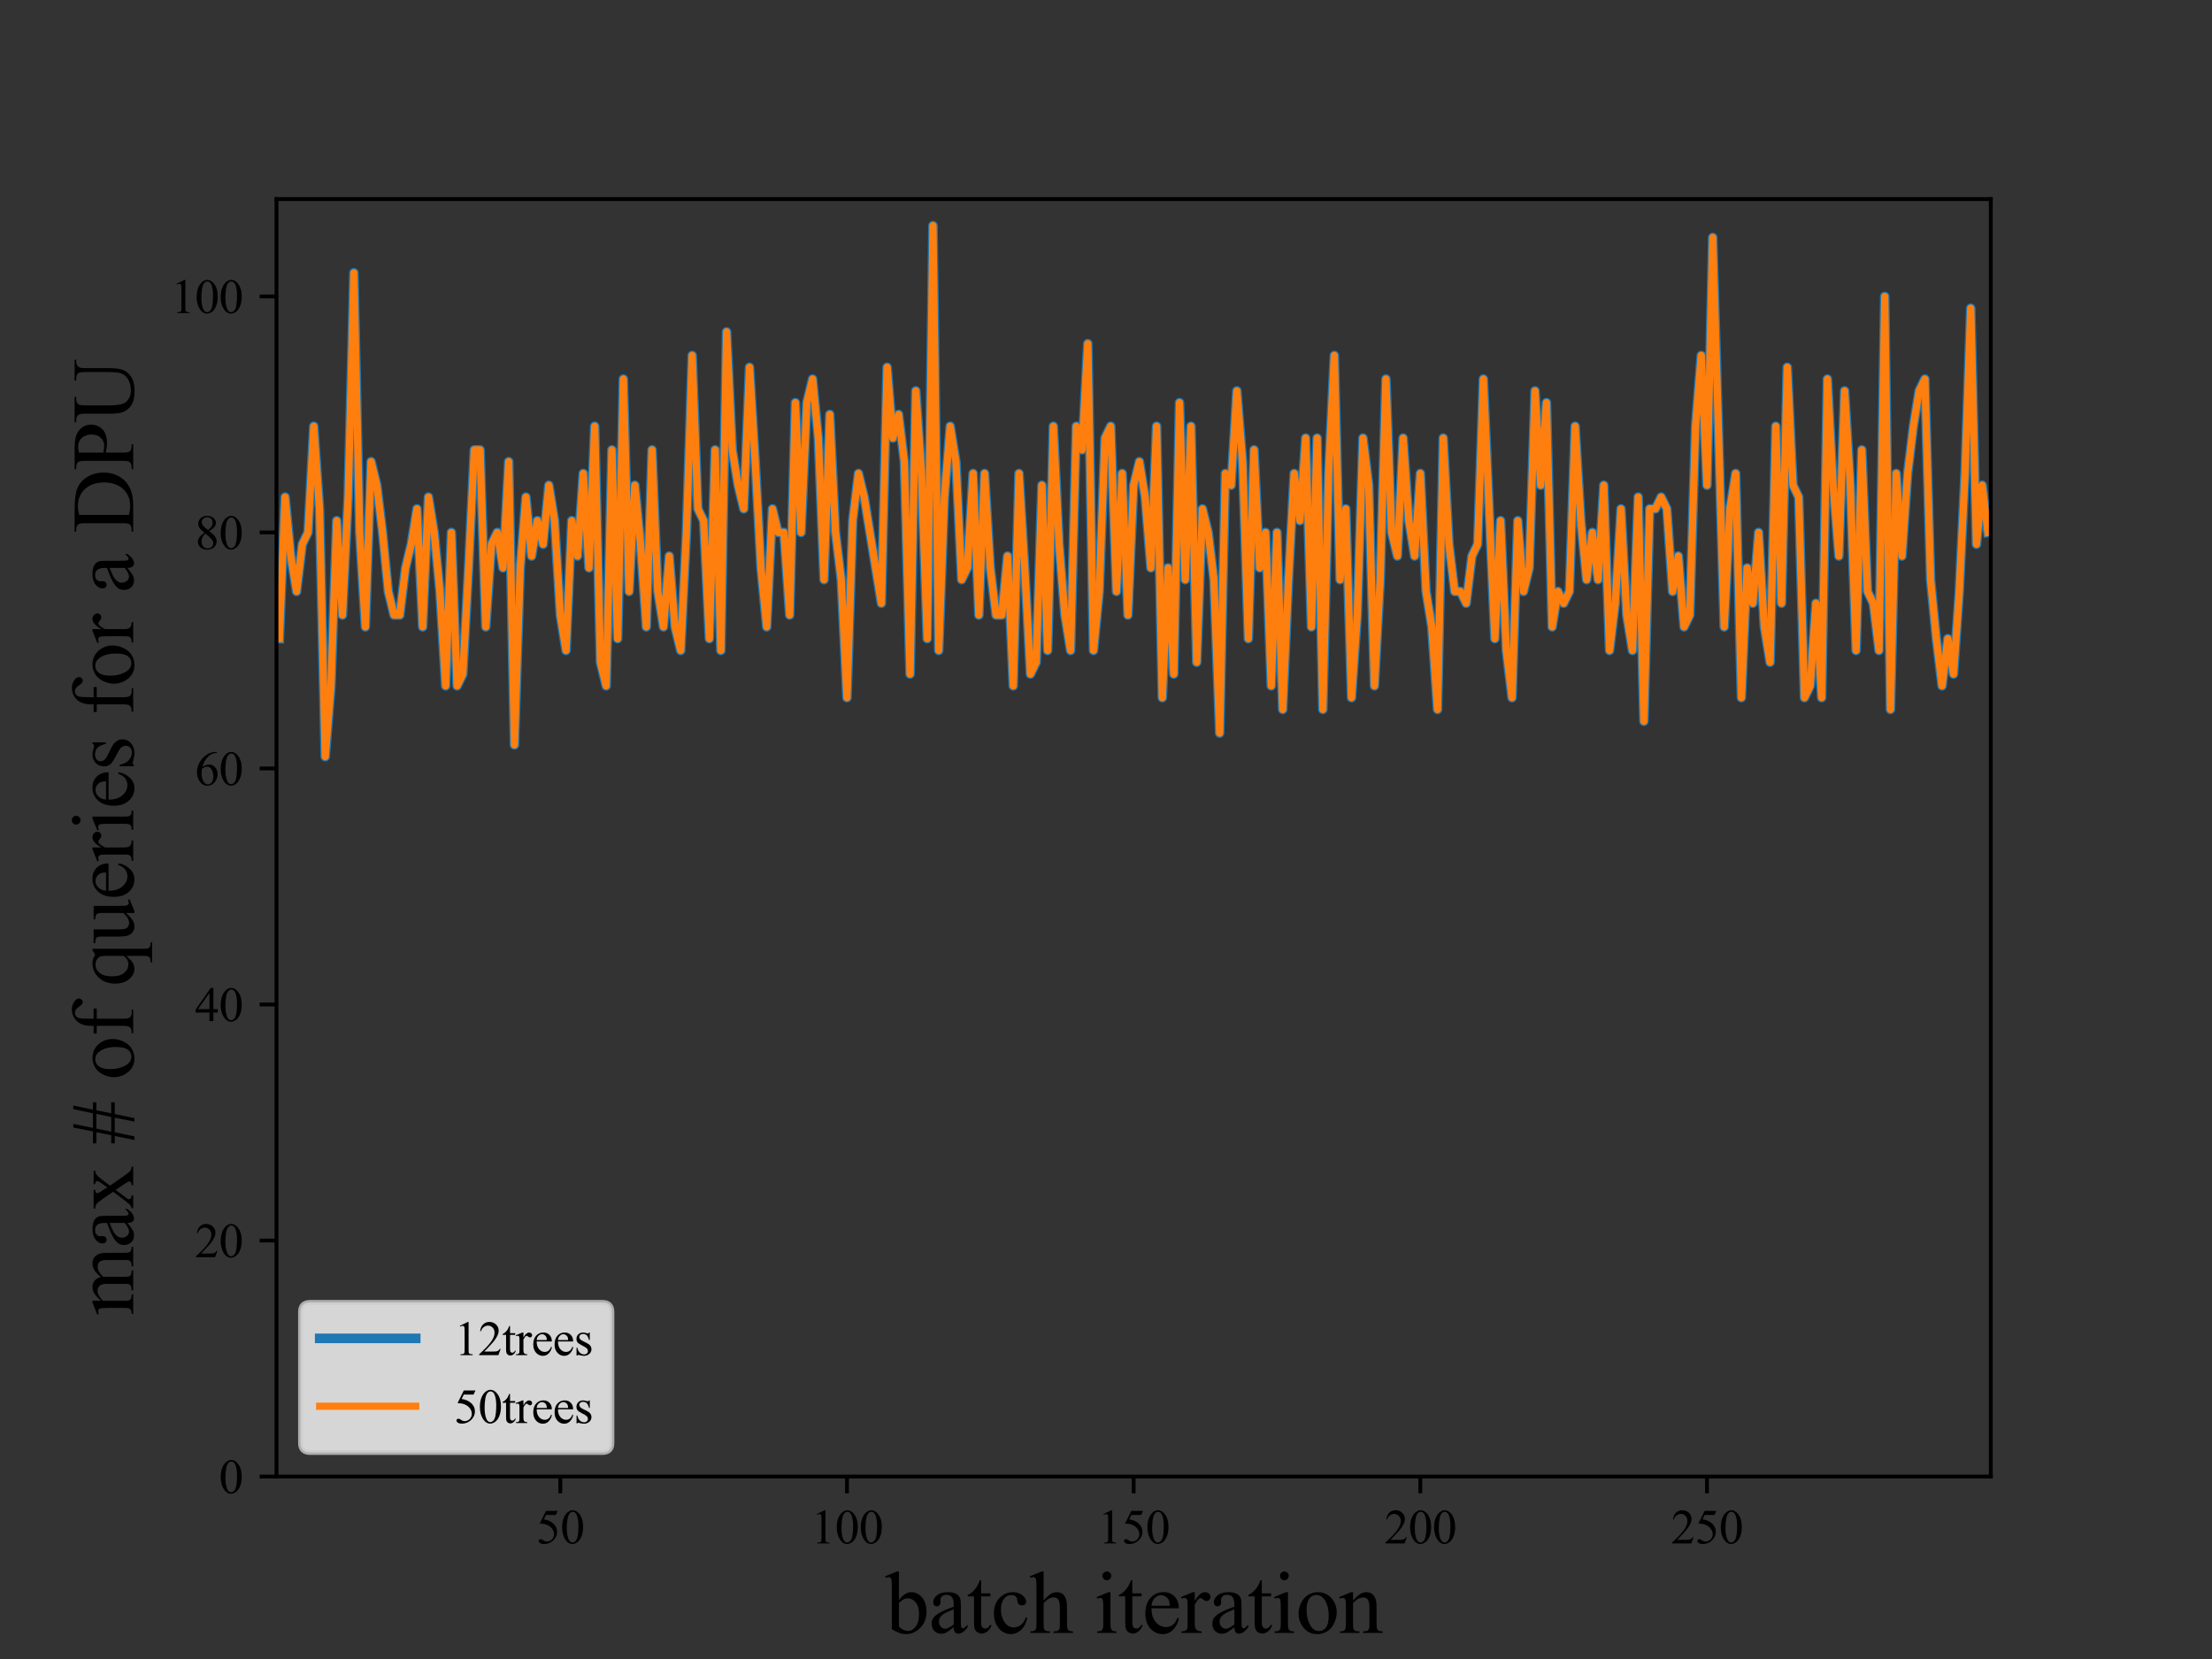 <?xml version="1.0" encoding="utf-8" standalone="no"?>
<!DOCTYPE svg PUBLIC "-//W3C//DTD SVG 1.1//EN"
  "http://www.w3.org/Graphics/SVG/1.1/DTD/svg11.dtd">
<svg xmlns:xlink="http://www.w3.org/1999/xlink" width="460.8pt" height="345.6pt" viewBox="0 0 460.8 345.6" xmlns="http://www.w3.org/2000/svg" version="1.1">
 <rect x="0" y="0" width="460.8" height="345.6" fill="#333333" stroke="none"/>
 <defs>
  <style type="text/css">*{stroke-linejoin: round; stroke-linecap: butt}</style>
 </defs>
 <g id="figure_1">
  <g id="patch_1">
   <path d="M 0 345.6 
L 460.8 345.6 
L 460.8 0 
L 0 0 
L 0 345.6 
z
" style="fill: none"/>
  </g>
  <g id="axes_1">
   <g id="patch_2">
    <path d="M 57.6 307.584 
L 414.72 307.584 
L 414.72 41.472 
L 57.6 41.472 
L 57.6 307.584 
z
" style="fill: none"/>
   </g>
   <g id="matplotlib.axis_1">
    <g id="xtick_1">
     <g id="line2d_1">
      <defs>
       <path id="m4aee5d13ea" d="M 0 0 
L 0 3.5 
" style="stroke: #000000; stroke-width: 0.8"/>
      </defs>
      <g>
       <use xlink:href="#m4aee5d13ea" x="116.722" y="307.584" style="stroke: #000000; stroke-width: 0.8"/>
      </g>
     </g>
     <g id="text_1">
      <!-- 50 -->
      <g transform="translate(111.722 321.528) scale(0.1 -0.1)">
       <defs>
        <path id="TimesNewRomanPSMT-35" d="M 2778 4238 
L 2534 3706 
L 1259 3706 
L 981 3138 
Q 1809 3016 2294 2522 
Q 2709 2097 2709 1522 
Q 2709 1188 2573 903 
Q 2438 619 2231 419 
Q 2025 219 1772 97 
Q 1413 -75 1034 -75 
Q 653 -75 479 54 
Q 306 184 306 341 
Q 306 428 378 495 
Q 450 563 559 563 
Q 641 563 702 538 
Q 763 513 909 409 
Q 1144 247 1384 247 
Q 1750 247 2026 523 
Q 2303 800 2303 1197 
Q 2303 1581 2056 1914 
Q 1809 2247 1375 2428 
Q 1034 2569 447 2591 
L 1259 4238 
L 2778 4238 
z
" transform="scale(0.016)"/>
        <path id="TimesNewRomanPSMT-30" d="M 231 2094 
Q 231 2819 450 3342 
Q 669 3866 1031 4122 
Q 1313 4325 1613 4325 
Q 2100 4325 2488 3828 
Q 2972 3213 2972 2159 
Q 2972 1422 2759 906 
Q 2547 391 2217 158 
Q 1888 -75 1581 -75 
Q 975 -75 572 641 
Q 231 1244 231 2094 
z
M 844 2016 
Q 844 1141 1059 588 
Q 1238 122 1591 122 
Q 1759 122 1940 273 
Q 2122 425 2216 781 
Q 2359 1319 2359 2297 
Q 2359 3022 2209 3506 
Q 2097 3866 1919 4016 
Q 1791 4119 1609 4119 
Q 1397 4119 1231 3928 
Q 1006 3669 925 3112 
Q 844 2556 844 2016 
z
" transform="scale(0.016)"/>
       </defs>
       <use xlink:href="#TimesNewRomanPSMT-35"/>
       <use xlink:href="#TimesNewRomanPSMT-30" x="50"/>
      </g>
     </g>
    </g>
    <g id="xtick_2">
     <g id="line2d_2">
      <g>
       <use xlink:href="#m4aee5d13ea" x="176.441" y="307.584" style="stroke: #000000; stroke-width: 0.8"/>
      </g>
     </g>
     <g id="text_2">
      <!-- 100 -->
      <g transform="translate(168.941 321.528) scale(0.1 -0.1)">
       <defs>
        <path id="TimesNewRomanPSMT-31" d="M 750 3822 
L 1781 4325 
L 1884 4325 
L 1884 747 
Q 1884 391 1914 303 
Q 1944 216 2037 169 
Q 2131 122 2419 116 
L 2419 0 
L 825 0 
L 825 116 
Q 1125 122 1212 167 
Q 1300 213 1334 289 
Q 1369 366 1369 747 
L 1369 3034 
Q 1369 3497 1338 3628 
Q 1316 3728 1258 3775 
Q 1200 3822 1119 3822 
Q 1003 3822 797 3725 
L 750 3822 
z
" transform="scale(0.016)"/>
       </defs>
       <use xlink:href="#TimesNewRomanPSMT-31"/>
       <use xlink:href="#TimesNewRomanPSMT-30" x="50"/>
       <use xlink:href="#TimesNewRomanPSMT-30" x="100"/>
      </g>
     </g>
    </g>
    <g id="xtick_3">
     <g id="line2d_3">
      <g>
       <use xlink:href="#m4aee5d13ea" x="236.16" y="307.584" style="stroke: #000000; stroke-width: 0.8"/>
      </g>
     </g>
     <g id="text_3">
      <!-- 150 -->
      <g transform="translate(228.66 321.528) scale(0.1 -0.1)">
       <use xlink:href="#TimesNewRomanPSMT-31"/>
       <use xlink:href="#TimesNewRomanPSMT-35" x="50"/>
       <use xlink:href="#TimesNewRomanPSMT-30" x="100"/>
      </g>
     </g>
    </g>
    <g id="xtick_4">
     <g id="line2d_4">
      <g>
       <use xlink:href="#m4aee5d13ea" x="295.879" y="307.584" style="stroke: #000000; stroke-width: 0.8"/>
      </g>
     </g>
     <g id="text_4">
      <!-- 200 -->
      <g transform="translate(288.379 321.528) scale(0.1 -0.1)">
       <defs>
        <path id="TimesNewRomanPSMT-32" d="M 2934 816 
L 2638 0 
L 138 0 
L 138 116 
Q 1241 1122 1691 1759 
Q 2141 2397 2141 2925 
Q 2141 3328 1894 3587 
Q 1647 3847 1303 3847 
Q 991 3847 742 3664 
Q 494 3481 375 3128 
L 259 3128 
Q 338 3706 661 4015 
Q 984 4325 1469 4325 
Q 1984 4325 2329 3994 
Q 2675 3663 2675 3213 
Q 2675 2891 2525 2569 
Q 2294 2063 1775 1497 
Q 997 647 803 472 
L 1909 472 
Q 2247 472 2383 497 
Q 2519 522 2628 598 
Q 2738 675 2819 816 
L 2934 816 
z
" transform="scale(0.016)"/>
       </defs>
       <use xlink:href="#TimesNewRomanPSMT-32"/>
       <use xlink:href="#TimesNewRomanPSMT-30" x="50"/>
       <use xlink:href="#TimesNewRomanPSMT-30" x="100"/>
      </g>
     </g>
    </g>
    <g id="xtick_5">
     <g id="line2d_5">
      <g>
       <use xlink:href="#m4aee5d13ea" x="355.598" y="307.584" style="stroke: #000000; stroke-width: 0.8"/>
      </g>
     </g>
     <g id="text_5">
      <!-- 250 -->
      <g transform="translate(348.098 321.528) scale(0.1 -0.1)">
       <use xlink:href="#TimesNewRomanPSMT-32"/>
       <use xlink:href="#TimesNewRomanPSMT-35" x="50"/>
       <use xlink:href="#TimesNewRomanPSMT-30" x="100"/>
      </g>
     </g>
    </g>
    <g id="text_6">
     <!-- batch iteration -->
     <g transform="translate(184.431 340.166) scale(0.18 -0.18)">
      <defs>
       <path id="TimesNewRomanPSMT-62" d="M 984 2369 
Q 1400 2947 1881 2947 
Q 2322 2947 2650 2570 
Q 2978 2194 2978 1541 
Q 2978 778 2472 313 
Q 2038 -88 1503 -88 
Q 1253 -88 995 3 
Q 738 94 469 275 
L 469 3241 
Q 469 3728 445 3840 
Q 422 3953 372 3993 
Q 322 4034 247 4034 
Q 159 4034 28 3984 
L -16 4094 
L 844 4444 
L 984 4444 
L 984 2369 
z
M 984 2169 
L 984 456 
Q 1144 300 1314 220 
Q 1484 141 1663 141 
Q 1947 141 2192 453 
Q 2438 766 2438 1363 
Q 2438 1913 2192 2208 
Q 1947 2503 1634 2503 
Q 1469 2503 1303 2419 
Q 1178 2356 984 2169 
z
" transform="scale(0.016)"/>
       <path id="TimesNewRomanPSMT-61" d="M 1822 413 
Q 1381 72 1269 19 
Q 1100 -59 909 -59 
Q 613 -59 420 144 
Q 228 347 228 678 
Q 228 888 322 1041 
Q 450 1253 767 1440 
Q 1084 1628 1822 1897 
L 1822 2009 
Q 1822 2438 1686 2597 
Q 1550 2756 1291 2756 
Q 1094 2756 978 2650 
Q 859 2544 859 2406 
L 866 2225 
Q 866 2081 792 2003 
Q 719 1925 600 1925 
Q 484 1925 411 2006 
Q 338 2088 338 2228 
Q 338 2497 613 2722 
Q 888 2947 1384 2947 
Q 1766 2947 2009 2819 
Q 2194 2722 2281 2516 
Q 2338 2381 2338 1966 
L 2338 994 
Q 2338 584 2353 492 
Q 2369 400 2405 369 
Q 2441 338 2488 338 
Q 2538 338 2575 359 
Q 2641 400 2828 588 
L 2828 413 
Q 2478 -56 2159 -56 
Q 2006 -56 1915 50 
Q 1825 156 1822 413 
z
M 1822 616 
L 1822 1706 
Q 1350 1519 1213 1441 
Q 966 1303 859 1153 
Q 753 1003 753 825 
Q 753 600 887 451 
Q 1022 303 1197 303 
Q 1434 303 1822 616 
z
" transform="scale(0.016)"/>
       <path id="TimesNewRomanPSMT-74" d="M 1031 3803 
L 1031 2863 
L 1700 2863 
L 1700 2644 
L 1031 2644 
L 1031 788 
Q 1031 509 1111 412 
Q 1191 316 1316 316 
Q 1419 316 1516 380 
Q 1613 444 1666 569 
L 1788 569 
Q 1678 263 1478 108 
Q 1278 -47 1066 -47 
Q 922 -47 784 33 
Q 647 113 581 261 
Q 516 409 516 719 
L 516 2644 
L 63 2644 
L 63 2747 
Q 234 2816 414 2980 
Q 594 3144 734 3369 
Q 806 3488 934 3803 
L 1031 3803 
z
" transform="scale(0.016)"/>
       <path id="TimesNewRomanPSMT-63" d="M 2631 1088 
Q 2516 522 2178 217 
Q 1841 -88 1431 -88 
Q 944 -88 581 321 
Q 219 731 219 1428 
Q 219 2103 620 2525 
Q 1022 2947 1584 2947 
Q 2006 2947 2278 2723 
Q 2550 2500 2550 2259 
Q 2550 2141 2473 2067 
Q 2397 1994 2259 1994 
Q 2075 1994 1981 2113 
Q 1928 2178 1911 2362 
Q 1894 2547 1784 2644 
Q 1675 2738 1481 2738 
Q 1169 2738 978 2506 
Q 725 2200 725 1697 
Q 725 1184 976 792 
Q 1228 400 1656 400 
Q 1963 400 2206 609 
Q 2378 753 2541 1131 
L 2631 1088 
z
" transform="scale(0.016)"/>
       <path id="TimesNewRomanPSMT-68" d="M 1041 4444 
L 1041 2350 
Q 1388 2731 1591 2839 
Q 1794 2947 1997 2947 
Q 2241 2947 2416 2812 
Q 2591 2678 2675 2391 
Q 2734 2191 2734 1659 
L 2734 647 
Q 2734 375 2778 275 
Q 2809 200 2884 156 
Q 2959 113 3159 113 
L 3159 0 
L 1753 0 
L 1753 113 
L 1819 113 
Q 2019 113 2097 173 
Q 2175 234 2206 353 
Q 2216 403 2216 647 
L 2216 1659 
Q 2216 2128 2167 2275 
Q 2119 2422 2012 2495 
Q 1906 2569 1756 2569 
Q 1603 2569 1437 2487 
Q 1272 2406 1041 2159 
L 1041 647 
Q 1041 353 1073 281 
Q 1106 209 1195 161 
Q 1284 113 1503 113 
L 1503 0 
L 84 0 
L 84 113 
Q 275 113 384 172 
Q 447 203 484 290 
Q 522 378 522 647 
L 522 3238 
Q 522 3728 498 3840 
Q 475 3953 426 3993 
Q 378 4034 297 4034 
Q 231 4034 84 3984 
L 41 4094 
L 897 4444 
L 1041 4444 
z
" transform="scale(0.016)"/>
       <path id="TimesNewRomanPSMT-20" transform="scale(0.016)"/>
       <path id="TimesNewRomanPSMT-69" d="M 928 4444 
Q 1059 4444 1151 4351 
Q 1244 4259 1244 4128 
Q 1244 3997 1151 3903 
Q 1059 3809 928 3809 
Q 797 3809 703 3903 
Q 609 3997 609 4128 
Q 609 4259 701 4351 
Q 794 4444 928 4444 
z
M 1188 2947 
L 1188 647 
Q 1188 378 1227 289 
Q 1266 200 1342 156 
Q 1419 113 1622 113 
L 1622 0 
L 231 0 
L 231 113 
Q 441 113 512 153 
Q 584 194 626 287 
Q 669 381 669 647 
L 669 1750 
Q 669 2216 641 2353 
Q 619 2453 572 2492 
Q 525 2531 444 2531 
Q 356 2531 231 2484 
L 188 2597 
L 1050 2947 
L 1188 2947 
z
" transform="scale(0.016)"/>
       <path id="TimesNewRomanPSMT-65" d="M 681 1784 
Q 678 1147 991 784 
Q 1303 422 1725 422 
Q 2006 422 2214 576 
Q 2422 731 2563 1106 
L 2659 1044 
Q 2594 616 2278 264 
Q 1963 -88 1488 -88 
Q 972 -88 605 314 
Q 238 716 238 1394 
Q 238 2128 614 2539 
Q 991 2950 1559 2950 
Q 2041 2950 2350 2633 
Q 2659 2316 2659 1784 
L 681 1784 
z
M 681 1966 
L 2006 1966 
Q 1991 2241 1941 2353 
Q 1863 2528 1708 2628 
Q 1553 2728 1384 2728 
Q 1125 2728 920 2526 
Q 716 2325 681 1966 
z
" transform="scale(0.016)"/>
       <path id="TimesNewRomanPSMT-72" d="M 1038 2947 
L 1038 2303 
Q 1397 2947 1775 2947 
Q 1947 2947 2059 2842 
Q 2172 2738 2172 2600 
Q 2172 2478 2090 2393 
Q 2009 2309 1897 2309 
Q 1788 2309 1652 2417 
Q 1516 2525 1450 2525 
Q 1394 2525 1328 2463 
Q 1188 2334 1038 2041 
L 1038 669 
Q 1038 431 1097 309 
Q 1138 225 1241 169 
Q 1344 113 1538 113 
L 1538 0 
L 72 0 
L 72 113 
Q 291 113 397 181 
Q 475 231 506 341 
Q 522 394 522 644 
L 522 1753 
Q 522 2253 501 2348 
Q 481 2444 426 2487 
Q 372 2531 291 2531 
Q 194 2531 72 2484 
L 41 2597 
L 906 2947 
L 1038 2947 
z
" transform="scale(0.016)"/>
       <path id="TimesNewRomanPSMT-6f" d="M 1600 2947 
Q 2250 2947 2644 2453 
Q 2978 2031 2978 1484 
Q 2978 1100 2793 706 
Q 2609 313 2286 112 
Q 1963 -88 1566 -88 
Q 919 -88 538 428 
Q 216 863 216 1403 
Q 216 1797 411 2186 
Q 606 2575 925 2761 
Q 1244 2947 1600 2947 
z
M 1503 2744 
Q 1338 2744 1170 2645 
Q 1003 2547 900 2300 
Q 797 2053 797 1666 
Q 797 1041 1045 587 
Q 1294 134 1700 134 
Q 2003 134 2200 384 
Q 2397 634 2397 1244 
Q 2397 2006 2069 2444 
Q 1847 2744 1503 2744 
z
" transform="scale(0.016)"/>
       <path id="TimesNewRomanPSMT-6e" d="M 1034 2341 
Q 1538 2947 1994 2947 
Q 2228 2947 2397 2830 
Q 2566 2713 2666 2444 
Q 2734 2256 2734 1869 
L 2734 647 
Q 2734 375 2778 278 
Q 2813 200 2889 156 
Q 2966 113 3172 113 
L 3172 0 
L 1756 0 
L 1756 113 
L 1816 113 
Q 2016 113 2095 173 
Q 2175 234 2206 353 
Q 2219 400 2219 647 
L 2219 1819 
Q 2219 2209 2117 2386 
Q 2016 2563 1775 2563 
Q 1403 2563 1034 2156 
L 1034 647 
Q 1034 356 1069 288 
Q 1113 197 1189 155 
Q 1266 113 1500 113 
L 1500 0 
L 84 0 
L 84 113 
L 147 113 
Q 366 113 442 223 
Q 519 334 519 647 
L 519 1709 
Q 519 2225 495 2337 
Q 472 2450 423 2490 
Q 375 2531 294 2531 
Q 206 2531 84 2484 
L 38 2597 
L 900 2947 
L 1034 2947 
L 1034 2341 
z
" transform="scale(0.016)"/>
      </defs>
      <use xlink:href="#TimesNewRomanPSMT-62"/>
      <use xlink:href="#TimesNewRomanPSMT-61" x="50"/>
      <use xlink:href="#TimesNewRomanPSMT-74" x="94.385"/>
      <use xlink:href="#TimesNewRomanPSMT-63" x="122.168"/>
      <use xlink:href="#TimesNewRomanPSMT-68" x="166.553"/>
      <use xlink:href="#TimesNewRomanPSMT-20" x="216.553"/>
      <use xlink:href="#TimesNewRomanPSMT-69" x="241.553"/>
      <use xlink:href="#TimesNewRomanPSMT-74" x="269.336"/>
      <use xlink:href="#TimesNewRomanPSMT-65" x="297.119"/>
      <use xlink:href="#TimesNewRomanPSMT-72" x="341.504"/>
      <use xlink:href="#TimesNewRomanPSMT-61" x="374.805"/>
      <use xlink:href="#TimesNewRomanPSMT-74" x="419.189"/>
      <use xlink:href="#TimesNewRomanPSMT-69" x="446.973"/>
      <use xlink:href="#TimesNewRomanPSMT-6f" x="474.756"/>
      <use xlink:href="#TimesNewRomanPSMT-6e" x="524.756"/>
     </g>
    </g>
   </g>
   <g id="matplotlib.axis_2">
    <g id="ytick_1">
     <g id="line2d_6">
      <defs>
       <path id="m797837fdf9" d="M 0 0 
L -3.5 0 
" style="stroke: #000000; stroke-width: 0.8"/>
      </defs>
      <g>
       <use xlink:href="#m797837fdf9" x="57.6" y="307.584" style="stroke: #000000; stroke-width: 0.8"/>
      </g>
     </g>
     <g id="text_7">
      <!-- 0 -->
      <g transform="translate(45.6 311.056) scale(0.1 -0.1)">
       <use xlink:href="#TimesNewRomanPSMT-30"/>
      </g>
     </g>
    </g>
    <g id="ytick_2">
     <g id="line2d_7">
      <g>
       <use xlink:href="#m797837fdf9" x="57.6" y="258.418" style="stroke: #000000; stroke-width: 0.8"/>
      </g>
     </g>
     <g id="text_8">
      <!-- 20 -->
      <g transform="translate(40.6 261.89) scale(0.1 -0.1)">
       <use xlink:href="#TimesNewRomanPSMT-32"/>
       <use xlink:href="#TimesNewRomanPSMT-30" x="50"/>
      </g>
     </g>
    </g>
    <g id="ytick_3">
     <g id="line2d_8">
      <g>
       <use xlink:href="#m797837fdf9" x="57.6" y="209.252" style="stroke: #000000; stroke-width: 0.8"/>
      </g>
     </g>
     <g id="text_9">
      <!-- 40 -->
      <g transform="translate(40.6 212.723) scale(0.1 -0.1)">
       <defs>
        <path id="TimesNewRomanPSMT-34" d="M 2978 1563 
L 2978 1119 
L 2409 1119 
L 2409 0 
L 1894 0 
L 1894 1119 
L 100 1119 
L 100 1519 
L 2066 4325 
L 2409 4325 
L 2409 1563 
L 2978 1563 
z
M 1894 1563 
L 1894 3666 
L 406 1563 
L 1894 1563 
z
" transform="scale(0.016)"/>
       </defs>
       <use xlink:href="#TimesNewRomanPSMT-34"/>
       <use xlink:href="#TimesNewRomanPSMT-30" x="50"/>
      </g>
     </g>
    </g>
    <g id="ytick_4">
     <g id="line2d_9">
      <g>
       <use xlink:href="#m797837fdf9" x="57.6" y="160.085" style="stroke: #000000; stroke-width: 0.8"/>
      </g>
     </g>
     <g id="text_10">
      <!-- 60 -->
      <g transform="translate(40.6 163.557) scale(0.1 -0.1)">
       <defs>
        <path id="TimesNewRomanPSMT-36" d="M 2869 4325 
L 2869 4209 
Q 2456 4169 2195 4045 
Q 1934 3922 1679 3669 
Q 1425 3416 1258 3105 
Q 1091 2794 978 2366 
Q 1428 2675 1881 2675 
Q 2316 2675 2634 2325 
Q 2953 1975 2953 1425 
Q 2953 894 2631 456 
Q 2244 -75 1606 -75 
Q 1172 -75 869 213 
Q 275 772 275 1663 
Q 275 2231 503 2743 
Q 731 3256 1154 3653 
Q 1578 4050 1965 4187 
Q 2353 4325 2688 4325 
L 2869 4325 
z
M 925 2138 
Q 869 1716 869 1456 
Q 869 1156 980 804 
Q 1091 453 1309 247 
Q 1469 100 1697 100 
Q 1969 100 2183 356 
Q 2397 613 2397 1088 
Q 2397 1622 2184 2012 
Q 1972 2403 1581 2403 
Q 1463 2403 1327 2353 
Q 1191 2303 925 2138 
z
" transform="scale(0.016)"/>
       </defs>
       <use xlink:href="#TimesNewRomanPSMT-36"/>
       <use xlink:href="#TimesNewRomanPSMT-30" x="50"/>
      </g>
     </g>
    </g>
    <g id="ytick_5">
     <g id="line2d_10">
      <g>
       <use xlink:href="#m797837fdf9" x="57.6" y="110.919" style="stroke: #000000; stroke-width: 0.8"/>
      </g>
     </g>
     <g id="text_11">
      <!-- 80 -->
      <g transform="translate(40.6 114.391) scale(0.1 -0.1)">
       <defs>
        <path id="TimesNewRomanPSMT-38" d="M 1228 2134 
Q 725 2547 579 2797 
Q 434 3047 434 3316 
Q 434 3728 753 4026 
Q 1072 4325 1600 4325 
Q 2113 4325 2425 4047 
Q 2738 3769 2738 3413 
Q 2738 3175 2569 2928 
Q 2400 2681 1866 2347 
Q 2416 1922 2594 1678 
Q 2831 1359 2831 1006 
Q 2831 559 2490 242 
Q 2150 -75 1597 -75 
Q 994 -75 656 303 
Q 388 606 388 966 
Q 388 1247 577 1523 
Q 766 1800 1228 2134 
z
M 1719 2469 
Q 2094 2806 2194 3001 
Q 2294 3197 2294 3444 
Q 2294 3772 2109 3958 
Q 1925 4144 1606 4144 
Q 1288 4144 1088 3959 
Q 888 3775 888 3528 
Q 888 3366 970 3203 
Q 1053 3041 1206 2894 
L 1719 2469 
z
M 1375 2016 
Q 1116 1797 991 1539 
Q 866 1281 866 981 
Q 866 578 1086 336 
Q 1306 94 1647 94 
Q 1984 94 2187 284 
Q 2391 475 2391 747 
Q 2391 972 2272 1150 
Q 2050 1481 1375 2016 
z
" transform="scale(0.016)"/>
       </defs>
       <use xlink:href="#TimesNewRomanPSMT-38"/>
       <use xlink:href="#TimesNewRomanPSMT-30" x="50"/>
      </g>
     </g>
    </g>
    <g id="ytick_6">
     <g id="line2d_11">
      <g>
       <use xlink:href="#m797837fdf9" x="57.6" y="61.753" style="stroke: #000000; stroke-width: 0.8"/>
      </g>
     </g>
     <g id="text_12">
      <!-- 100 -->
      <g transform="translate(35.6 65.225) scale(0.1 -0.1)">
       <use xlink:href="#TimesNewRomanPSMT-31"/>
       <use xlink:href="#TimesNewRomanPSMT-30" x="50"/>
       <use xlink:href="#TimesNewRomanPSMT-30" x="100"/>
      </g>
     </g>
    </g>
    <g id="text_13">
     <!-- max # of queries for a DPU -->
     <g transform="translate(27.75 274.003) rotate(-90) scale(0.18 -0.18)">
      <defs>
       <path id="TimesNewRomanPSMT-6d" d="M 1050 2338 
Q 1363 2650 1419 2697 
Q 1559 2816 1721 2881 
Q 1884 2947 2044 2947 
Q 2313 2947 2506 2790 
Q 2700 2634 2766 2338 
Q 3088 2713 3309 2830 
Q 3531 2947 3766 2947 
Q 3994 2947 4170 2830 
Q 4347 2713 4450 2447 
Q 4519 2266 4519 1878 
L 4519 647 
Q 4519 378 4559 278 
Q 4591 209 4675 161 
Q 4759 113 4950 113 
L 4950 0 
L 3538 0 
L 3538 113 
L 3597 113 
Q 3781 113 3884 184 
Q 3956 234 3988 344 
Q 4000 397 4000 647 
L 4000 1878 
Q 4000 2228 3916 2372 
Q 3794 2572 3525 2572 
Q 3359 2572 3192 2489 
Q 3025 2406 2788 2181 
L 2781 2147 
L 2788 2013 
L 2788 647 
Q 2788 353 2820 281 
Q 2853 209 2943 161 
Q 3034 113 3253 113 
L 3253 0 
L 1806 0 
L 1806 113 
Q 2044 113 2133 169 
Q 2222 225 2256 338 
Q 2272 391 2272 647 
L 2272 1878 
Q 2272 2228 2169 2381 
Q 2031 2581 1784 2581 
Q 1616 2581 1450 2491 
Q 1191 2353 1050 2181 
L 1050 647 
Q 1050 366 1089 281 
Q 1128 197 1204 155 
Q 1281 113 1516 113 
L 1516 0 
L 100 0 
L 100 113 
Q 297 113 375 155 
Q 453 197 493 289 
Q 534 381 534 647 
L 534 1741 
Q 534 2213 506 2350 
Q 484 2453 437 2492 
Q 391 2531 309 2531 
Q 222 2531 100 2484 
L 53 2597 
L 916 2947 
L 1050 2947 
L 1050 2338 
z
" transform="scale(0.016)"/>
       <path id="TimesNewRomanPSMT-78" d="M 84 2863 
L 1431 2863 
L 1431 2747 
Q 1303 2747 1251 2703 
Q 1200 2659 1200 2588 
Q 1200 2513 1309 2356 
Q 1344 2306 1413 2200 
L 1616 1875 
L 1850 2200 
Q 2075 2509 2075 2591 
Q 2075 2656 2022 2701 
Q 1969 2747 1850 2747 
L 1850 2863 
L 2819 2863 
L 2819 2747 
Q 2666 2738 2553 2663 
Q 2400 2556 2134 2200 
L 1744 1678 
L 2456 653 
Q 2719 275 2831 198 
Q 2944 122 3122 113 
L 3122 0 
L 1772 0 
L 1772 113 
Q 1913 113 1991 175 
Q 2050 219 2050 291 
Q 2050 363 1850 653 
L 1431 1266 
L 972 653 
Q 759 369 759 316 
Q 759 241 829 180 
Q 900 119 1041 113 
L 1041 0 
L 106 0 
L 106 113 
Q 219 128 303 191 
Q 422 281 703 653 
L 1303 1450 
L 759 2238 
Q 528 2575 401 2661 
Q 275 2747 84 2747 
L 84 2863 
z
" transform="scale(0.016)"/>
       <path id="TimesNewRomanPSMT-23" d="M 359 -88 
L 650 1334 
L 116 1334 
L 116 1591 
L 700 1591 
L 916 2663 
L 116 2663 
L 116 2913 
L 975 2913 
L 1259 4334 
L 1519 4334 
L 1234 2913 
L 2288 2913 
L 2591 4334 
L 2850 4334 
L 2553 2913 
L 3084 2913 
L 3084 2663 
L 2506 2663 
L 2288 1591 
L 3084 1591 
L 3084 1334 
L 2234 1334 
L 1944 -88 
L 1691 -88 
L 1975 1334 
L 916 1334 
L 619 -88 
L 359 -88 
z
M 963 1591 
L 2022 1591 
L 2247 2663 
L 1181 2663 
L 963 1591 
z
" transform="scale(0.016)"/>
       <path id="TimesNewRomanPSMT-66" d="M 1319 2638 
L 1319 756 
Q 1319 356 1406 250 
Q 1522 113 1716 113 
L 1975 113 
L 1975 0 
L 266 0 
L 266 113 
L 394 113 
Q 519 113 622 175 
Q 725 238 764 344 
Q 803 450 803 756 
L 803 2638 
L 247 2638 
L 247 2863 
L 803 2863 
L 803 3050 
Q 803 3478 940 3775 
Q 1078 4072 1361 4255 
Q 1644 4438 1997 4438 
Q 2325 4438 2600 4225 
Q 2781 4084 2781 3909 
Q 2781 3816 2700 3733 
Q 2619 3650 2525 3650 
Q 2453 3650 2373 3701 
Q 2294 3753 2178 3923 
Q 2063 4094 1966 4153 
Q 1869 4213 1750 4213 
Q 1606 4213 1506 4136 
Q 1406 4059 1362 3898 
Q 1319 3738 1319 3069 
L 1319 2863 
L 2056 2863 
L 2056 2638 
L 1319 2638 
z
" transform="scale(0.016)"/>
       <path id="TimesNewRomanPSMT-71" d="M 2734 2947 
L 2734 -734 
Q 2734 -1009 2771 -1087 
Q 2809 -1166 2889 -1209 
Q 2969 -1253 3200 -1253 
L 3200 -1369 
L 1756 -1369 
L 1756 -1253 
L 1816 -1253 
Q 1991 -1253 2081 -1203 
Q 2144 -1169 2181 -1080 
Q 2219 -991 2219 -734 
L 2219 497 
Q 1934 159 1721 35 
Q 1509 -88 1281 -88 
Q 866 -88 539 290 
Q 213 669 213 1303 
Q 213 2031 644 2489 
Q 1075 2947 1684 2947 
Q 1863 2947 2013 2897 
Q 2163 2847 2281 2747 
Q 2463 2834 2628 2947 
L 2734 2947 
z
M 2219 694 
L 2219 2038 
Q 2219 2272 2158 2406 
Q 2097 2541 1940 2634 
Q 1784 2728 1588 2728 
Q 1238 2728 988 2431 
Q 738 2134 738 1531 
Q 738 953 992 653 
Q 1247 353 1606 353 
Q 1791 353 1934 433 
Q 2078 513 2219 694 
z
" transform="scale(0.016)"/>
       <path id="TimesNewRomanPSMT-75" d="M 2709 2863 
L 2709 1128 
Q 2709 631 2732 520 
Q 2756 409 2807 365 
Q 2859 322 2928 322 
Q 3025 322 3147 375 
L 3191 266 
L 2334 -88 
L 2194 -88 
L 2194 519 
Q 1825 119 1631 15 
Q 1438 -88 1222 -88 
Q 981 -88 804 51 
Q 628 191 559 409 
Q 491 628 491 1028 
L 491 2306 
Q 491 2509 447 2587 
Q 403 2666 317 2708 
Q 231 2750 6 2747 
L 6 2863 
L 1009 2863 
L 1009 947 
Q 1009 547 1148 422 
Q 1288 297 1484 297 
Q 1619 297 1789 381 
Q 1959 466 2194 703 
L 2194 2325 
Q 2194 2569 2105 2655 
Q 2016 2741 1734 2747 
L 1734 2863 
L 2709 2863 
z
" transform="scale(0.016)"/>
       <path id="TimesNewRomanPSMT-73" d="M 2050 2947 
L 2050 1972 
L 1947 1972 
Q 1828 2431 1642 2597 
Q 1456 2763 1169 2763 
Q 950 2763 815 2647 
Q 681 2531 681 2391 
Q 681 2216 781 2091 
Q 878 1963 1175 1819 
L 1631 1597 
Q 2266 1288 2266 781 
Q 2266 391 1970 151 
Q 1675 -88 1309 -88 
Q 1047 -88 709 6 
Q 606 38 541 38 
Q 469 38 428 -44 
L 325 -44 
L 325 978 
L 428 978 
Q 516 541 762 319 
Q 1009 97 1316 97 
Q 1531 97 1667 223 
Q 1803 350 1803 528 
Q 1803 744 1651 891 
Q 1500 1038 1047 1263 
Q 594 1488 453 1669 
Q 313 1847 313 2119 
Q 313 2472 555 2709 
Q 797 2947 1181 2947 
Q 1350 2947 1591 2875 
Q 1750 2828 1803 2828 
Q 1853 2828 1881 2850 
Q 1909 2872 1947 2947 
L 2050 2947 
z
" transform="scale(0.016)"/>
       <path id="TimesNewRomanPSMT-44" d="M 109 0 
L 109 116 
L 269 116 
Q 538 116 650 288 
Q 719 391 719 750 
L 719 3488 
Q 719 3884 631 3984 
Q 509 4122 269 4122 
L 109 4122 
L 109 4238 
L 1834 4238 
Q 2784 4238 3279 4022 
Q 3775 3806 4076 3303 
Q 4378 2800 4378 2141 
Q 4378 1256 3841 663 
Q 3238 0 2003 0 
L 109 0 
z
M 1319 306 
Q 1716 219 1984 219 
Q 2709 219 3187 728 
Q 3666 1238 3666 2109 
Q 3666 2988 3187 3494 
Q 2709 4000 1959 4000 
Q 1678 4000 1319 3909 
L 1319 306 
z
" transform="scale(0.016)"/>
       <path id="TimesNewRomanPSMT-50" d="M 1313 1984 
L 1313 750 
Q 1313 350 1400 253 
Q 1519 116 1759 116 
L 1922 116 
L 1922 0 
L 106 0 
L 106 116 
L 266 116 
Q 534 116 650 291 
Q 713 388 713 750 
L 713 3488 
Q 713 3888 628 3984 
Q 506 4122 266 4122 
L 106 4122 
L 106 4238 
L 1659 4238 
Q 2228 4238 2556 4120 
Q 2884 4003 3109 3725 
Q 3334 3447 3334 3066 
Q 3334 2547 2992 2222 
Q 2650 1897 2025 1897 
Q 1872 1897 1694 1919 
Q 1516 1941 1313 1984 
z
M 1313 2163 
Q 1478 2131 1606 2115 
Q 1734 2100 1825 2100 
Q 2150 2100 2386 2351 
Q 2622 2603 2622 3003 
Q 2622 3278 2509 3514 
Q 2397 3750 2190 3867 
Q 1984 3984 1722 3984 
Q 1563 3984 1313 3925 
L 1313 2163 
z
" transform="scale(0.016)"/>
       <path id="TimesNewRomanPSMT-55" d="M 3053 4122 
L 3053 4238 
L 4553 4238 
L 4553 4122 
L 4394 4122 
Q 4144 4122 4009 3913 
Q 3944 3816 3944 3463 
L 3944 1744 
Q 3944 1106 3817 754 
Q 3691 403 3320 151 
Q 2950 -100 2313 -100 
Q 1619 -100 1259 140 
Q 900 381 750 788 
Q 650 1066 650 1831 
L 650 3488 
Q 650 3878 542 4000 
Q 434 4122 194 4122 
L 34 4122 
L 34 4238 
L 1866 4238 
L 1866 4122 
L 1703 4122 
Q 1441 4122 1328 3956 
Q 1250 3844 1250 3488 
L 1250 1641 
Q 1250 1394 1295 1075 
Q 1341 756 1459 578 
Q 1578 400 1801 284 
Q 2025 169 2350 169 
Q 2766 169 3094 350 
Q 3422 531 3542 814 
Q 3663 1097 3663 1772 
L 3663 3488 
Q 3663 3884 3575 3984 
Q 3453 4122 3213 4122 
L 3053 4122 
z
" transform="scale(0.016)"/>
      </defs>
      <use xlink:href="#TimesNewRomanPSMT-6d"/>
      <use xlink:href="#TimesNewRomanPSMT-61" x="77.783"/>
      <use xlink:href="#TimesNewRomanPSMT-78" x="122.168"/>
      <use xlink:href="#TimesNewRomanPSMT-20" x="172.168"/>
      <use xlink:href="#TimesNewRomanPSMT-23" x="197.168"/>
      <use xlink:href="#TimesNewRomanPSMT-20" x="247.168"/>
      <use xlink:href="#TimesNewRomanPSMT-6f" x="272.168"/>
      <use xlink:href="#TimesNewRomanPSMT-66" x="322.168"/>
      <use xlink:href="#TimesNewRomanPSMT-20" x="355.469"/>
      <use xlink:href="#TimesNewRomanPSMT-71" x="380.469"/>
      <use xlink:href="#TimesNewRomanPSMT-75" x="430.469"/>
      <use xlink:href="#TimesNewRomanPSMT-65" x="480.469"/>
      <use xlink:href="#TimesNewRomanPSMT-72" x="524.854"/>
      <use xlink:href="#TimesNewRomanPSMT-69" x="558.154"/>
      <use xlink:href="#TimesNewRomanPSMT-65" x="585.938"/>
      <use xlink:href="#TimesNewRomanPSMT-73" x="630.322"/>
      <use xlink:href="#TimesNewRomanPSMT-20" x="669.238"/>
      <use xlink:href="#TimesNewRomanPSMT-66" x="694.238"/>
      <use xlink:href="#TimesNewRomanPSMT-6f" x="727.539"/>
      <use xlink:href="#TimesNewRomanPSMT-72" x="777.539"/>
      <use xlink:href="#TimesNewRomanPSMT-20" x="810.84"/>
      <use xlink:href="#TimesNewRomanPSMT-61" x="835.84"/>
      <use xlink:href="#TimesNewRomanPSMT-20" x="880.225"/>
      <use xlink:href="#TimesNewRomanPSMT-44" x="905.225"/>
      <use xlink:href="#TimesNewRomanPSMT-50" x="977.441"/>
      <use xlink:href="#TimesNewRomanPSMT-55" x="1033.057"/>
     </g>
    </g>
   </g>
   <g id="line2d_12">
    <path d="M 58.197 133.044 
L 59.392 103.544 
L 60.586 115.836 
L 61.78 123.211 
L 62.975 113.378 
L 64.169 110.919 
L 65.363 88.794 
L 66.558 106.003 
L 67.752 157.627 
L 68.947 142.877 
L 70.141 108.461 
L 71.335 128.127 
L 72.53 103.544 
L 73.724 56.836 
L 74.919 110.919 
L 76.113 130.586 
L 77.307 96.169 
L 78.502 101.086 
L 79.696 110.919 
L 80.89 123.211 
L 82.085 128.127 
L 83.279 128.127 
L 84.474 118.294 
L 85.668 113.378 
L 86.862 106.003 
L 88.057 130.586 
L 89.251 103.544 
L 90.445 110.919 
L 91.64 123.211 
L 92.834 142.877 
L 94.029 110.919 
L 95.223 142.877 
L 96.417 140.419 
L 97.612 118.294 
L 98.806 93.711 
L 100.001 93.711 
L 101.195 130.586 
L 102.389 113.378 
L 103.584 110.919 
L 104.778 118.294 
L 105.972 96.169 
L 107.167 155.169 
L 108.361 118.294 
L 109.556 103.544 
L 110.75 115.836 
L 111.944 108.461 
L 113.139 113.378 
L 114.333 101.086 
L 115.527 108.461 
L 116.722 128.127 
L 117.916 135.502 
L 119.111 108.461 
L 120.305 115.836 
L 121.499 98.628 
L 122.694 118.294 
L 123.888 88.794 
L 125.083 137.961 
L 126.277 142.877 
L 127.471 93.711 
L 128.666 133.044 
L 129.86 78.961 
L 131.054 123.211 
L 132.249 101.086 
L 133.443 113.378 
L 134.638 130.586 
L 135.832 93.711 
L 137.026 123.211 
L 138.221 130.586 
L 139.415 115.836 
L 140.609 130.586 
L 141.804 135.502 
L 142.998 110.919 
L 144.193 74.045 
L 145.387 106.003 
L 146.581 108.461 
L 147.776 133.044 
L 148.97 93.711 
L 150.165 135.502 
L 151.359 69.128 
L 152.553 93.711 
L 153.748 101.086 
L 154.942 106.003 
L 156.136 76.503 
L 157.331 96.169 
L 158.525 118.294 
L 159.72 130.586 
L 160.914 106.003 
L 162.108 110.919 
L 163.303 110.919 
L 164.497 128.127 
L 165.692 83.878 
L 166.886 110.919 
L 168.08 83.878 
L 169.275 78.961 
L 170.469 91.253 
L 171.663 120.752 
L 172.858 86.336 
L 174.052 110.919 
L 175.247 120.752 
L 176.441 145.336 
L 177.635 108.461 
L 178.83 98.628 
L 180.024 103.544 
L 183.607 125.669 
L 184.802 76.503 
L 185.996 91.253 
L 187.19 86.336 
L 188.385 96.169 
L 189.579 140.419 
L 190.774 81.42 
L 191.968 98.628 
L 193.162 133.044 
L 194.357 47.003 
L 195.551 135.502 
L 196.745 103.544 
L 197.94 88.794 
L 199.134 96.169 
L 200.329 120.752 
L 201.523 118.294 
L 202.717 98.628 
L 203.912 128.127 
L 205.106 98.628 
L 206.3 118.294 
L 207.495 128.127 
L 208.689 128.127 
L 209.884 115.836 
L 211.078 142.877 
L 212.272 98.628 
L 213.467 118.294 
L 214.661 140.419 
L 215.856 137.961 
L 217.05 101.086 
L 218.244 135.502 
L 219.439 88.794 
L 220.633 113.378 
L 221.827 128.127 
L 223.022 135.502 
L 224.216 88.794 
L 225.411 93.711 
L 226.605 71.586 
L 227.799 135.502 
L 228.994 123.211 
L 230.188 91.253 
L 231.382 88.794 
L 232.577 123.211 
L 233.771 98.628 
L 234.966 128.127 
L 236.16 101.086 
L 237.354 96.169 
L 238.549 103.544 
L 239.743 118.294 
L 240.938 88.794 
L 242.132 145.336 
L 243.326 118.294 
L 244.521 140.419 
L 245.715 83.878 
L 246.909 120.752 
L 248.104 88.794 
L 249.298 137.961 
L 250.493 106.003 
L 251.687 110.919 
L 252.881 120.752 
L 254.076 152.711 
L 255.27 98.628 
L 256.464 101.086 
L 257.659 81.42 
L 258.853 96.169 
L 260.048 133.044 
L 261.242 93.711 
L 262.436 118.294 
L 263.631 110.919 
L 264.825 142.877 
L 266.02 110.919 
L 267.214 147.794 
L 268.408 120.752 
L 269.603 98.628 
L 270.797 108.461 
L 271.991 91.253 
L 273.186 130.586 
L 274.38 91.253 
L 275.575 147.794 
L 276.769 98.628 
L 277.963 74.045 
L 279.158 120.752 
L 280.352 106.003 
L 281.546 145.336 
L 282.741 128.127 
L 283.935 91.253 
L 285.13 101.086 
L 286.324 142.877 
L 287.518 120.752 
L 288.713 78.961 
L 289.907 110.919 
L 291.102 115.836 
L 292.296 91.253 
L 293.49 108.461 
L 294.685 115.836 
L 295.879 98.628 
L 297.073 123.211 
L 298.268 130.586 
L 299.462 147.794 
L 300.657 91.253 
L 301.851 113.378 
L 303.045 123.211 
L 304.24 123.211 
L 305.434 125.669 
L 306.628 115.836 
L 307.823 113.378 
L 309.017 78.961 
L 311.406 133.044 
L 312.6 108.461 
L 313.795 135.502 
L 314.989 145.336 
L 316.184 108.461 
L 317.378 123.211 
L 318.572 118.294 
L 319.767 81.42 
L 320.961 101.086 
L 322.155 83.878 
L 323.35 130.586 
L 324.544 123.211 
L 325.739 125.669 
L 326.933 123.211 
L 328.127 88.794 
L 329.322 108.461 
L 330.516 120.752 
L 331.711 110.919 
L 332.905 120.752 
L 334.099 101.086 
L 335.294 135.502 
L 336.488 125.669 
L 337.682 106.003 
L 338.877 128.127 
L 340.071 135.502 
L 341.266 103.544 
L 342.46 150.252 
L 343.654 106.003 
L 344.849 106.003 
L 346.043 103.544 
L 347.237 106.003 
L 348.432 123.211 
L 349.626 115.836 
L 350.821 130.586 
L 352.015 128.127 
L 353.209 88.794 
L 354.404 74.045 
L 355.598 101.086 
L 356.793 49.462 
L 359.181 130.586 
L 360.376 106.003 
L 361.57 98.628 
L 362.764 145.336 
L 363.959 118.294 
L 365.153 125.669 
L 366.348 110.919 
L 367.542 130.586 
L 368.736 137.961 
L 369.931 88.794 
L 371.125 125.669 
L 372.319 76.503 
L 373.514 101.086 
L 374.708 103.544 
L 375.903 145.336 
L 377.097 142.877 
L 378.291 125.669 
L 379.486 145.336 
L 380.68 78.961 
L 381.875 101.086 
L 383.069 115.836 
L 384.263 81.42 
L 385.458 101.086 
L 386.652 135.502 
L 387.846 93.711 
L 389.041 123.211 
L 390.235 125.669 
L 391.43 135.502 
L 392.624 61.753 
L 393.818 147.794 
L 395.013 98.628 
L 396.207 115.836 
L 397.401 98.628 
L 398.596 88.794 
L 399.79 81.42 
L 400.985 78.961 
L 402.179 120.752 
L 403.373 133.044 
L 404.568 142.877 
L 405.762 133.044 
L 406.957 140.419 
L 408.151 123.211 
L 409.345 98.628 
L 410.54 64.211 
L 411.734 113.378 
L 412.928 101.086 
L 414.123 110.919 
L 414.123 110.919 
" clip-path="url(#p518c64e4d6)" style="fill: none; stroke: #1f77b4; stroke-width: 2; stroke-linecap: square"/>
   </g>
   <g id="line2d_13">
    <path d="M 58.197 133.044 
L 59.392 103.544 
L 60.586 115.836 
L 61.78 123.211 
L 62.975 113.378 
L 64.169 110.919 
L 65.363 88.794 
L 66.558 106.003 
L 67.752 157.627 
L 68.947 142.877 
L 70.141 108.461 
L 71.335 128.127 
L 72.53 103.544 
L 73.724 56.836 
L 74.919 110.919 
L 76.113 130.586 
L 77.307 96.169 
L 78.502 101.086 
L 79.696 110.919 
L 80.89 123.211 
L 82.085 128.127 
L 83.279 128.127 
L 84.474 118.294 
L 85.668 113.378 
L 86.862 106.003 
L 88.057 130.586 
L 89.251 103.544 
L 90.445 110.919 
L 91.64 123.211 
L 92.834 142.877 
L 94.029 110.919 
L 95.223 142.877 
L 96.417 140.419 
L 97.612 118.294 
L 98.806 93.711 
L 100.001 93.711 
L 101.195 130.586 
L 102.389 113.378 
L 103.584 110.919 
L 104.778 118.294 
L 105.972 96.169 
L 107.167 155.169 
L 108.361 118.294 
L 109.556 103.544 
L 110.75 115.836 
L 111.944 108.461 
L 113.139 113.378 
L 114.333 101.086 
L 115.527 108.461 
L 116.722 128.127 
L 117.916 135.502 
L 119.111 108.461 
L 120.305 115.836 
L 121.499 98.628 
L 122.694 118.294 
L 123.888 88.794 
L 125.083 137.961 
L 126.277 142.877 
L 127.471 93.711 
L 128.666 133.044 
L 129.86 78.961 
L 131.054 123.211 
L 132.249 101.086 
L 133.443 113.378 
L 134.638 130.586 
L 135.832 93.711 
L 137.026 123.211 
L 138.221 130.586 
L 139.415 115.836 
L 140.609 130.586 
L 141.804 135.502 
L 142.998 110.919 
L 144.193 74.045 
L 145.387 106.003 
L 146.581 108.461 
L 147.776 133.044 
L 148.97 93.711 
L 150.165 135.502 
L 151.359 69.128 
L 152.553 93.711 
L 153.748 101.086 
L 154.942 106.003 
L 156.136 76.503 
L 157.331 96.169 
L 158.525 118.294 
L 159.72 130.586 
L 160.914 106.003 
L 162.108 110.919 
L 163.303 110.919 
L 164.497 128.127 
L 165.692 83.878 
L 166.886 110.919 
L 168.08 83.878 
L 169.275 78.961 
L 170.469 91.253 
L 171.663 120.752 
L 172.858 86.336 
L 174.052 110.919 
L 175.247 120.752 
L 176.441 145.336 
L 177.635 108.461 
L 178.83 98.628 
L 180.024 103.544 
L 183.607 125.669 
L 184.802 76.503 
L 185.996 91.253 
L 187.19 86.336 
L 188.385 96.169 
L 189.579 140.419 
L 190.774 81.42 
L 191.968 98.628 
L 193.162 133.044 
L 194.357 47.003 
L 195.551 135.502 
L 196.745 103.544 
L 197.94 88.794 
L 199.134 96.169 
L 200.329 120.752 
L 201.523 118.294 
L 202.717 98.628 
L 203.912 128.127 
L 205.106 98.628 
L 206.3 118.294 
L 207.495 128.127 
L 208.689 128.127 
L 209.884 115.836 
L 211.078 142.877 
L 212.272 98.628 
L 213.467 118.294 
L 214.661 140.419 
L 215.856 137.961 
L 217.05 101.086 
L 218.244 135.502 
L 219.439 88.794 
L 220.633 113.378 
L 221.827 128.127 
L 223.022 135.502 
L 224.216 88.794 
L 225.411 93.711 
L 226.605 71.586 
L 227.799 135.502 
L 228.994 123.211 
L 230.188 91.253 
L 231.382 88.794 
L 232.577 123.211 
L 233.771 98.628 
L 234.966 128.127 
L 236.16 101.086 
L 237.354 96.169 
L 238.549 103.544 
L 239.743 118.294 
L 240.938 88.794 
L 242.132 145.336 
L 243.326 118.294 
L 244.521 140.419 
L 245.715 83.878 
L 246.909 120.752 
L 248.104 88.794 
L 249.298 137.961 
L 250.493 106.003 
L 251.687 110.919 
L 252.881 120.752 
L 254.076 152.711 
L 255.27 98.628 
L 256.464 101.086 
L 257.659 81.42 
L 258.853 96.169 
L 260.048 133.044 
L 261.242 93.711 
L 262.436 118.294 
L 263.631 110.919 
L 264.825 142.877 
L 266.02 110.919 
L 267.214 147.794 
L 268.408 120.752 
L 269.603 98.628 
L 270.797 108.461 
L 271.991 91.253 
L 273.186 130.586 
L 274.38 91.253 
L 275.575 147.794 
L 276.769 98.628 
L 277.963 74.045 
L 279.158 120.752 
L 280.352 106.003 
L 281.546 145.336 
L 282.741 128.127 
L 283.935 91.253 
L 285.13 101.086 
L 286.324 142.877 
L 287.518 120.752 
L 288.713 78.961 
L 289.907 110.919 
L 291.102 115.836 
L 292.296 91.253 
L 293.49 108.461 
L 294.685 115.836 
L 295.879 98.628 
L 297.073 123.211 
L 298.268 130.586 
L 299.462 147.794 
L 300.657 91.253 
L 301.851 113.378 
L 303.045 123.211 
L 304.24 123.211 
L 305.434 125.669 
L 306.628 115.836 
L 307.823 113.378 
L 309.017 78.961 
L 311.406 133.044 
L 312.6 108.461 
L 313.795 135.502 
L 314.989 145.336 
L 316.184 108.461 
L 317.378 123.211 
L 318.572 118.294 
L 319.767 81.42 
L 320.961 101.086 
L 322.155 83.878 
L 323.35 130.586 
L 324.544 123.211 
L 325.739 125.669 
L 326.933 123.211 
L 328.127 88.794 
L 329.322 108.461 
L 330.516 120.752 
L 331.711 110.919 
L 332.905 120.752 
L 334.099 101.086 
L 335.294 135.502 
L 336.488 125.669 
L 337.682 106.003 
L 338.877 128.127 
L 340.071 135.502 
L 341.266 103.544 
L 342.46 150.252 
L 343.654 106.003 
L 344.849 106.003 
L 346.043 103.544 
L 347.237 106.003 
L 348.432 123.211 
L 349.626 115.836 
L 350.821 130.586 
L 352.015 128.127 
L 353.209 88.794 
L 354.404 74.045 
L 355.598 101.086 
L 356.793 49.462 
L 359.181 130.586 
L 360.376 106.003 
L 361.57 98.628 
L 362.764 145.336 
L 363.959 118.294 
L 365.153 125.669 
L 366.348 110.919 
L 367.542 130.586 
L 368.736 137.961 
L 369.931 88.794 
L 371.125 125.669 
L 372.319 76.503 
L 373.514 101.086 
L 374.708 103.544 
L 375.903 145.336 
L 377.097 142.877 
L 378.291 125.669 
L 379.486 145.336 
L 380.68 78.961 
L 381.875 101.086 
L 383.069 115.836 
L 384.263 81.42 
L 385.458 101.086 
L 386.652 135.502 
L 387.846 93.711 
L 389.041 123.211 
L 390.235 125.669 
L 391.43 135.502 
L 392.624 61.753 
L 393.818 147.794 
L 395.013 98.628 
L 396.207 115.836 
L 397.401 98.628 
L 398.596 88.794 
L 399.79 81.42 
L 400.985 78.961 
L 402.179 120.752 
L 403.373 133.044 
L 404.568 142.877 
L 405.762 133.044 
L 406.957 140.419 
L 408.151 123.211 
L 409.345 98.628 
L 410.54 64.211 
L 411.734 113.378 
L 412.928 101.086 
L 414.123 110.919 
L 414.123 110.919 
" clip-path="url(#p518c64e4d6)" style="fill: none; stroke: #ff7f0e; stroke-width: 1.5; stroke-linecap: square"/>
   </g>
   <g id="patch_3">
    <path d="M 57.6 307.584 
L 57.6 41.472 
" style="fill: none; stroke: #000000; stroke-width: 0.8; stroke-linejoin: miter; stroke-linecap: square"/>
   </g>
   <g id="patch_4">
    <path d="M 414.72 307.584 
L 414.72 41.472 
" style="fill: none; stroke: #000000; stroke-width: 0.8; stroke-linejoin: miter; stroke-linecap: square"/>
   </g>
   <g id="patch_5">
    <path d="M 57.6 307.584 
L 414.72 307.584 
" style="fill: none; stroke: #000000; stroke-width: 0.8; stroke-linejoin: miter; stroke-linecap: square"/>
   </g>
   <g id="patch_6">
    <path d="M 57.6 41.472 
L 414.72 41.472 
" style="fill: none; stroke: #000000; stroke-width: 0.8; stroke-linejoin: miter; stroke-linecap: square"/>
   </g>
   <g id="legend_1">
    <g id="patch_7">
     <path d="M 64.6 302.584 
L 125.478 302.584 
Q 127.478 302.584 127.478 300.584 
L 127.478 273.306 
Q 127.478 271.306 125.478 271.306 
L 64.6 271.306 
Q 62.6 271.306 62.6 273.306 
L 62.6 300.584 
Q 62.6 302.584 64.6 302.584 
z
" style="fill: #ffffff; opacity: 0.8; stroke: #cccccc; stroke-linejoin: miter"/>
    </g>
    <g id="line2d_14">
     <path d="M 66.6 278.806 
L 76.6 278.806 
L 86.6 278.806 
" style="fill: none; stroke: #1f77b4; stroke-width: 2; stroke-linecap: square"/>
    </g>
    <g id="text_14">
     <!-- 12trees -->
     <g transform="translate(94.6 282.306) scale(0.1 -0.1)">
      <use xlink:href="#TimesNewRomanPSMT-31"/>
      <use xlink:href="#TimesNewRomanPSMT-32" x="50"/>
      <use xlink:href="#TimesNewRomanPSMT-74" x="100"/>
      <use xlink:href="#TimesNewRomanPSMT-72" x="127.783"/>
      <use xlink:href="#TimesNewRomanPSMT-65" x="161.084"/>
      <use xlink:href="#TimesNewRomanPSMT-65" x="205.469"/>
      <use xlink:href="#TimesNewRomanPSMT-73" x="249.854"/>
     </g>
    </g>
    <g id="line2d_15">
     <path d="M 66.6 292.945 
L 76.6 292.945 
L 86.6 292.945 
" style="fill: none; stroke: #ff7f0e; stroke-width: 1.5; stroke-linecap: square"/>
    </g>
    <g id="text_15">
     <!-- 50trees -->
     <g transform="translate(94.6 296.445) scale(0.1 -0.1)">
      <use xlink:href="#TimesNewRomanPSMT-35"/>
      <use xlink:href="#TimesNewRomanPSMT-30" x="50"/>
      <use xlink:href="#TimesNewRomanPSMT-74" x="100"/>
      <use xlink:href="#TimesNewRomanPSMT-72" x="127.783"/>
      <use xlink:href="#TimesNewRomanPSMT-65" x="161.084"/>
      <use xlink:href="#TimesNewRomanPSMT-65" x="205.469"/>
      <use xlink:href="#TimesNewRomanPSMT-73" x="249.854"/>
     </g>
    </g>
   </g>
  </g>
 </g>
 <defs>
  <clipPath id="p518c64e4d6">
   <rect x="57.6" y="41.472" width="357.12" height="266.112"/>
  </clipPath>
 </defs>
</svg>
